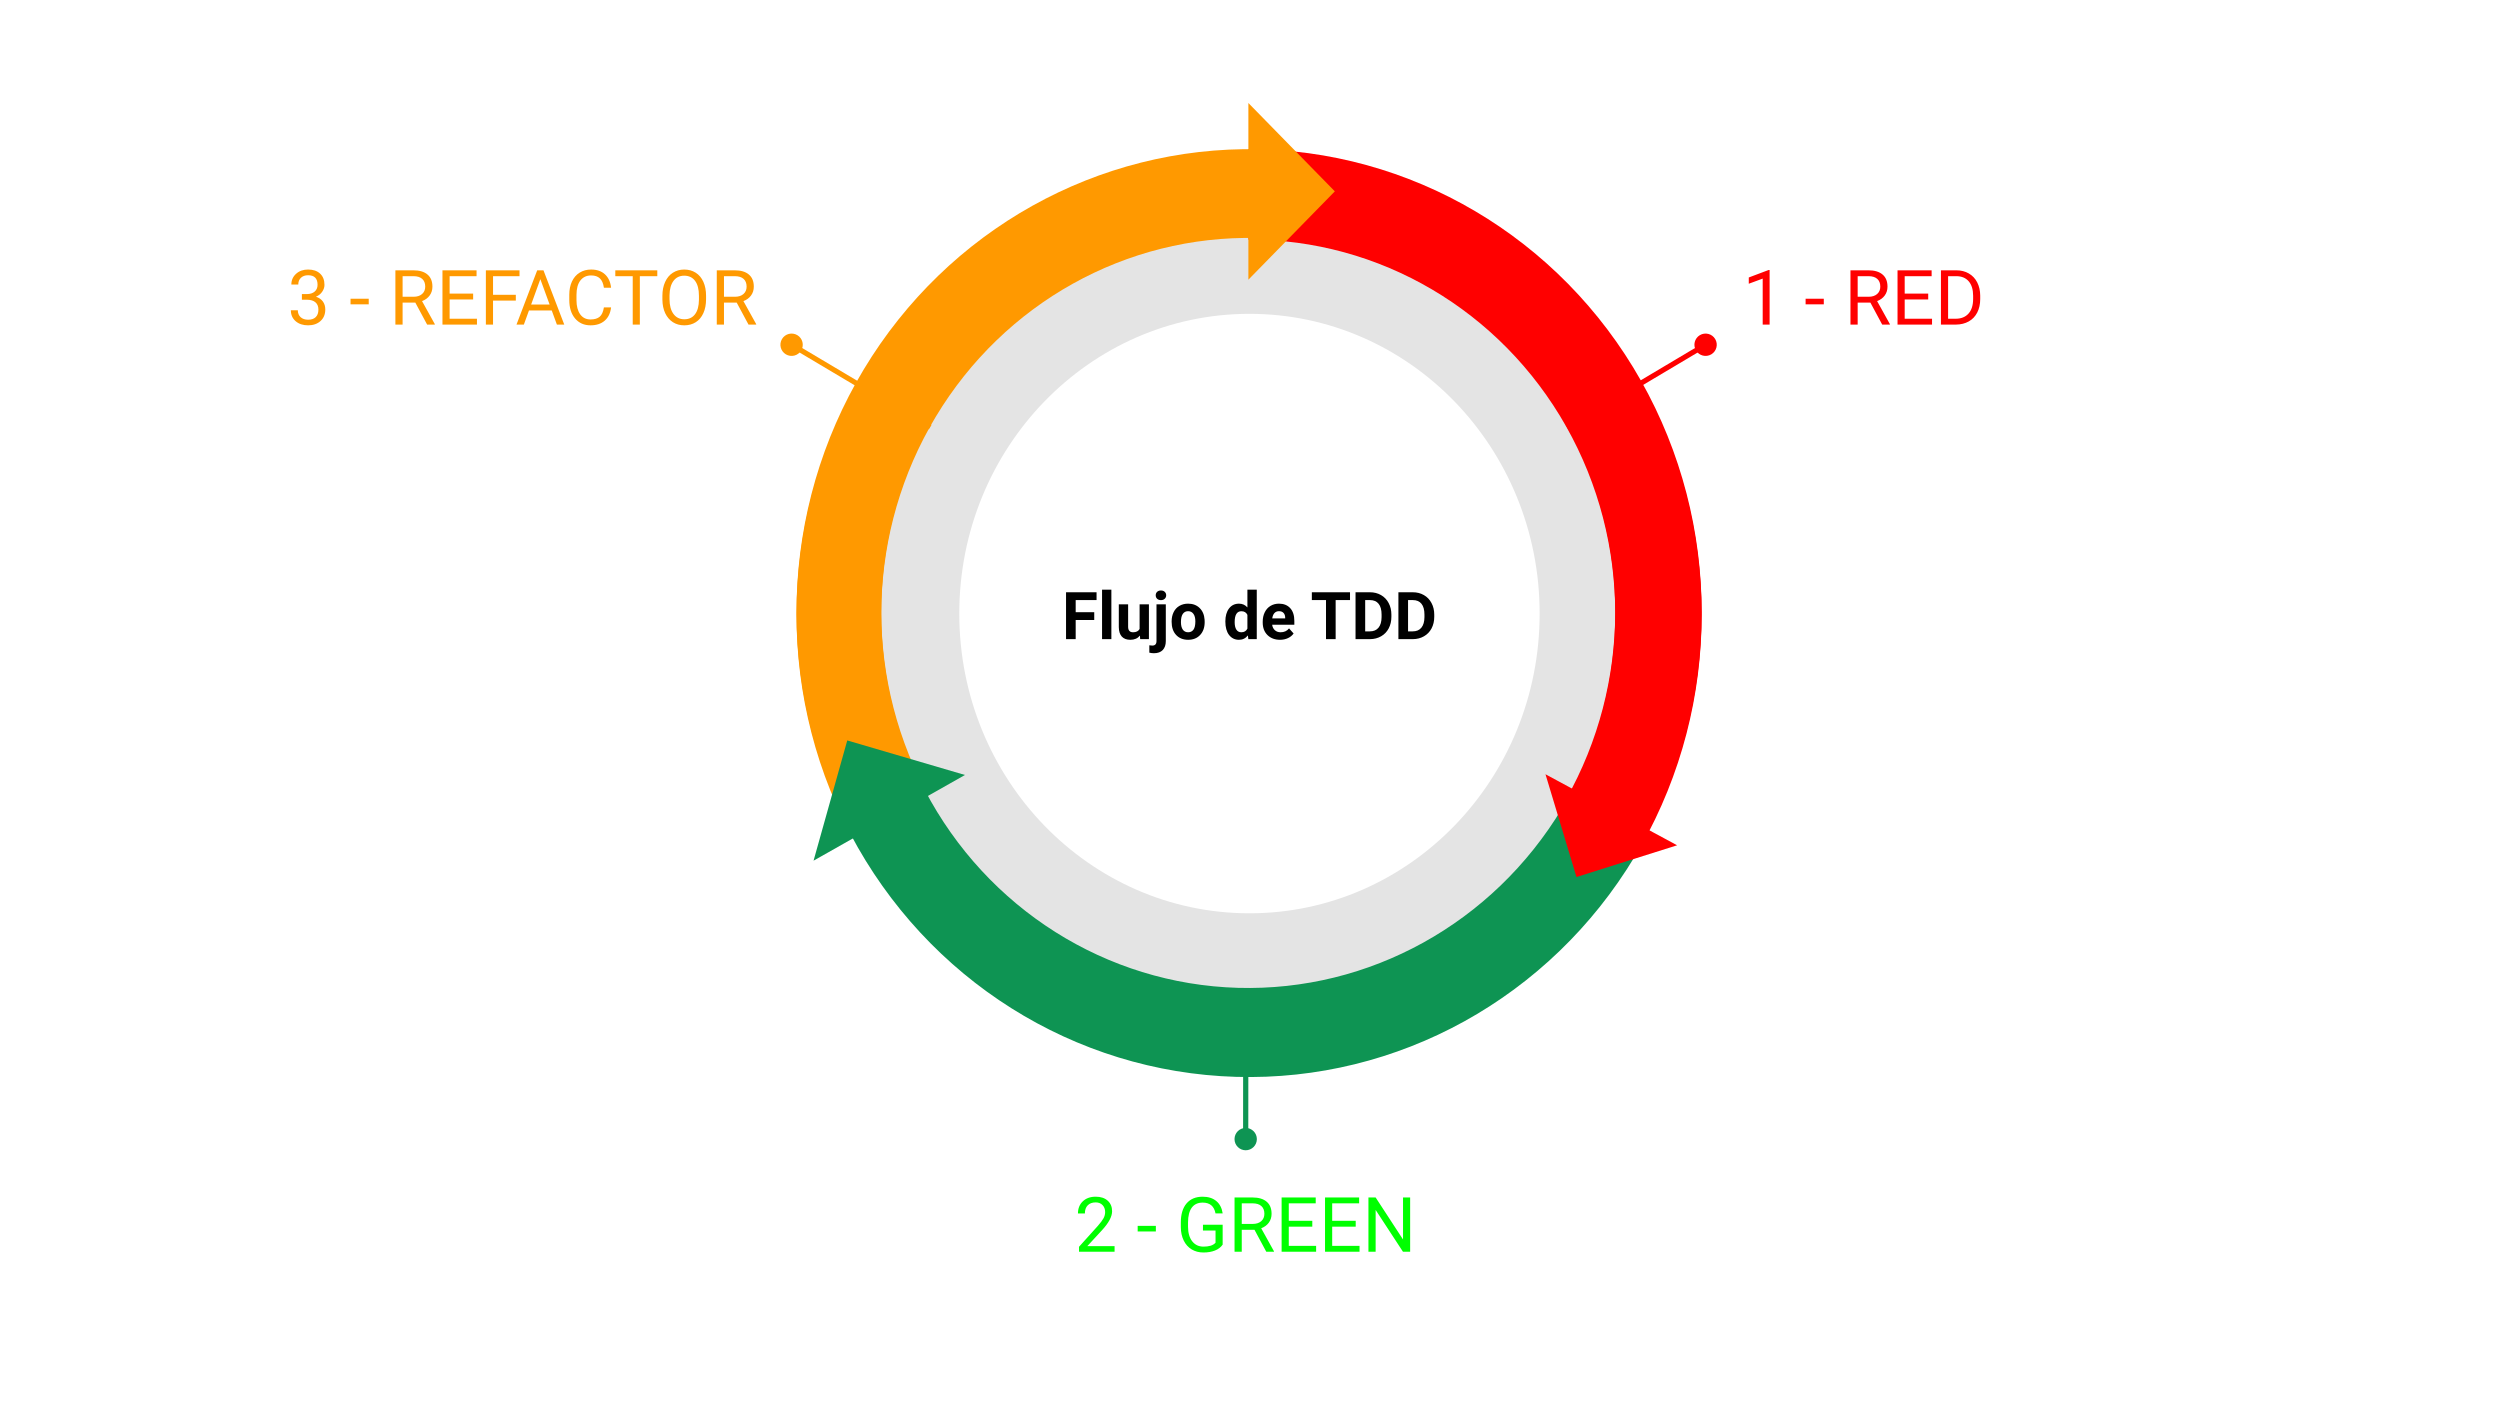 <svg version="1.1" viewBox="0.0 0.0 960.0 540.0" fill="none" stroke="none" stroke-linecap="square" stroke-miterlimit="10" xmlns:xlink="http://www.w3.org/1999/xlink" xmlns="http://www.w3.org/2000/svg"><clipPath id="ga6af533670_0_11.0"><path d="m0 0l960.0 0l0 540.0l-960.0 0l0 -540.0z" clip-rule="nonzero"/></clipPath><g clip-path="url(#ga6af533670_0_11.0)"><path fill="#ffffff" d="m0 0l960.0 0l0 540.0l-960.0 0z" fill-rule="evenodd"/><path fill="#000000" fill-opacity="0.108" d="m315.607 235.609l0 0c0 -92.706 73.51 -167.858 164.189 -167.858l0 0c43.546 0 85.308 17.685 116.099 49.165c30.791 31.48 48.09 74.175 48.09 118.694l0 0c0 92.706 -73.51 167.858 -164.189 167.858l0 0c-90.679 0 -164.189 -75.153 -164.189 -167.858zm52.76 0l0 0c0 63.567 49.888 115.098 111.428 115.098c61.54 0 111.428 -51.531 111.428 -115.098l0 0c0 -63.567 -49.888 -115.098 -111.428 -115.098l0 0c-61.54 0 -111.428 51.531 -111.428 115.098z" fill-rule="evenodd"/><path fill="#000000" fill-opacity="0.0" d="m300.285 130.189l56.043 33.341" fill-rule="evenodd"/><path stroke="#ff9900" stroke-width="2.0" stroke-linejoin="round" stroke-linecap="butt" d="m306.799 134.064l49.529 29.465" fill-rule="evenodd"/><path fill="#ff9900" stroke="#ff9900" stroke-width="2.0" stroke-linecap="butt" d="m301.144 130.7c0.929 -1.562 2.948 -2.074 4.51 -1.145c1.562 0.929 2.074 2.948 1.145 4.51c-0.929 1.562 -2.948 2.074 -4.51 1.145c-1.562 -0.929 -2.074 -2.948 -1.145 -4.51z" fill-rule="nonzero"/><path fill="#000000" fill-opacity="0.0" d="m88.795 87.483l211.103 0l0 88.486l-211.103 0z" fill-rule="evenodd"/><path fill="#ff9900" d="m115.925 112.924l2.0 0q1.875 -0.031 2.938 -0.984q1.078 -0.953 1.078 -2.594q0 -3.656 -3.641 -3.656q-1.719 0 -2.75 0.984q-1.016 0.969 -1.016 2.594l-2.656 0q0 -2.484 1.812 -4.125q1.812 -1.641 4.609 -1.641q2.938 0 4.609 1.562q1.688 1.562 1.688 4.344q0 1.359 -0.891 2.641q-0.875 1.266 -2.391 1.891q1.719 0.547 2.656 1.812q0.938 1.266 0.938 3.078q0 2.812 -1.844 4.453q-1.828 1.641 -4.766 1.641q-2.922 0 -4.766 -1.578q-1.844 -1.594 -1.844 -4.203l2.672 0q0 1.641 1.062 2.641q1.078 0.984 2.891 0.984q1.906 0 2.922 -1.0q1.031 -1.0 1.031 -2.875q0 -1.828 -1.125 -2.797q-1.109 -0.969 -3.219 -1.0l-2.0 0l0 -2.172zm25.666 3.938l-6.984 0l0 -2.156l6.984 0l0 2.156zm17.898 -0.656l-4.891 0l0 8.438l-2.766 0l0 -20.844l6.906 0q3.516 0 5.406 1.609q1.906 1.594 1.906 4.656q0 1.953 -1.062 3.406q-1.047 1.438 -2.922 2.156l4.906 8.844l0 0.172l-2.953 0l-4.531 -8.438zm-4.891 -2.25l4.219 0q2.047 0 3.25 -1.047q1.219 -1.062 1.219 -2.844q0 -1.938 -1.156 -2.969q-1.141 -1.031 -3.328 -1.047l-4.203 0l0 7.906zm27.089 1.047l-9.031 0l0 7.391l10.5 0l0 2.25l-13.25 0l0 -20.844l13.094 0l0 2.25l-10.344 0l0 6.703l9.031 0l0 2.25zm16.388 0.438l-8.75 0l0 9.203l-2.75 0l0 -20.844l12.922 0l0 2.25l-10.172 0l0 7.141l8.75 0l0 2.25zm13.791 3.766l-8.734 0l-1.969 5.438l-2.828 0l7.953 -20.844l2.406 0l7.984 20.844l-2.828 0l-1.984 -5.438zm-7.906 -2.266l7.094 0l-3.562 -9.75l-3.531 9.75zm30.693 1.094q-0.375 3.297 -2.438 5.094q-2.047 1.797 -5.453 1.797q-3.703 0 -5.938 -2.641q-2.219 -2.656 -2.219 -7.094l0 -2.0q0 -2.906 1.031 -5.109q1.047 -2.219 2.953 -3.391q1.906 -1.188 4.406 -1.188q3.328 0 5.328 1.859q2.0 1.859 2.328 5.125l-2.75 0q-0.359 -2.484 -1.562 -3.594q-1.188 -1.125 -3.344 -1.125q-2.641 0 -4.141 1.953q-1.484 1.938 -1.484 5.531l0 2.031q0 3.391 1.406 5.391q1.422 2.0 3.984 2.0q2.281 0 3.5 -1.031q1.234 -1.031 1.641 -3.609l2.75 0zm17.752 -11.984l-6.703 0l0 18.594l-2.734 0l0 -18.594l-6.688 0l0 -2.25l16.125 0l0 2.25zm18.723 8.844q0 3.062 -1.031 5.344q-1.031 2.281 -2.922 3.484q-1.891 1.203 -4.406 1.203q-2.469 0 -4.375 -1.203q-1.891 -1.219 -2.953 -3.453q-1.047 -2.234 -1.078 -5.188l0 -1.5q0 -3.016 1.047 -5.312q1.047 -2.312 2.953 -3.531q1.922 -1.234 4.375 -1.234q2.516 0 4.422 1.219q1.906 1.203 2.938 3.5q1.031 2.297 1.031 5.359l0 1.312zm-2.734 -1.344q0 -3.719 -1.484 -5.703q-1.484 -1.984 -4.172 -1.984q-2.609 0 -4.109 1.984q-1.484 1.984 -1.531 5.516l0 1.531q0 3.594 1.516 5.656q1.516 2.047 4.156 2.047q2.672 0 4.125 -1.938q1.469 -1.938 1.5 -5.562l0 -1.547zm14.507 2.656l-4.891 0l0 8.438l-2.766 0l0 -20.844l6.906 0q3.516 0 5.406 1.609q1.906 1.594 1.906 4.656q0 1.953 -1.062 3.406q-1.047 1.438 -2.922 2.156l4.906 8.844l0 0.172l-2.953 0l-4.531 -8.438zm-4.891 -2.25l4.219 0q2.047 0 3.25 -1.047q1.219 -1.062 1.219 -2.844q0 -1.938 -1.156 -2.969q-1.141 -1.031 -3.328 -1.047l-4.203 0l0 7.906z" fill-rule="nonzero"/><path fill="#000000" fill-opacity="0.0" d="m478.341 441.704l0.039 -60.854" fill-rule="evenodd"/><path stroke="#0e9453" stroke-width="2.0" stroke-linejoin="round" stroke-linecap="butt" d="m478.346 434.124l0.034 -53.274" fill-rule="evenodd"/><path fill="#0e9453" stroke="#0e9453" stroke-width="2.0" stroke-linecap="butt" d="m478.342 440.704c-1.817 -0.001 -3.289 -1.475 -3.288 -3.292c0.001 -1.817 1.475 -3.289 3.292 -3.288c1.817 0.001 3.289 1.475 3.288 3.292c-0.001 1.817 -1.475 3.289 -3.292 3.288z" fill-rule="nonzero"/><path fill="#000000" fill-opacity="0.0" d="m381.636 443.514l193.301 0l0 88.486l-193.301 0z" fill-rule="evenodd"/><path fill="#00ff00" d="m427.997 480.674l-13.656 0l0 -1.906l7.219 -8.016q1.594 -1.828 2.203 -2.953q0.609 -1.141 0.609 -2.359q0 -1.641 -0.984 -2.672q-0.984 -1.047 -2.641 -1.047q-1.969 0 -3.062 1.125q-1.094 1.109 -1.094 3.125l-2.656 0q0 -2.875 1.859 -4.656q1.859 -1.781 4.953 -1.781q2.922 0 4.609 1.531q1.688 1.516 1.688 4.062q0 3.078 -3.922 7.328l-5.594 6.062l10.469 0l0 2.156zm15.854 -7.781l-6.984 0l0 -2.156l6.984 0l0 2.156zm25.648 5.047q-1.062 1.516 -2.969 2.266q-1.891 0.75 -4.406 0.75q-2.547 0 -4.531 -1.188q-1.969 -1.203 -3.047 -3.406q-1.078 -2.203 -1.109 -5.109l0 -1.812q0 -4.719 2.188 -7.312q2.203 -2.594 6.188 -2.594q3.266 0 5.25 1.672q2.0 1.672 2.438 4.734l-2.75 0q-0.766 -4.141 -4.922 -4.141q-2.766 0 -4.188 1.938q-1.422 1.938 -1.438 5.625l0 1.703q0 3.516 1.594 5.578q1.609 2.062 4.344 2.062q1.547 0 2.703 -0.344q1.172 -0.344 1.922 -1.156l0 -4.672l-4.828 0l0 -2.234l7.562 0l0 7.641zm12.227 -5.703l-4.891 0l0 8.438l-2.766 0l0 -20.844l6.906 0q3.516 0 5.406 1.609q1.906 1.594 1.906 4.656q0 1.953 -1.062 3.406q-1.047 1.438 -2.922 2.156l4.906 8.844l0 0.172l-2.953 0l-4.531 -8.438zm-4.891 -2.25l4.219 0q2.047 0 3.25 -1.047q1.219 -1.062 1.219 -2.844q0 -1.938 -1.156 -2.969q-1.141 -1.031 -3.328 -1.047l-4.203 0l0 7.906zm27.089 1.047l-9.031 0l0 7.391l10.5 0l0 2.25l-13.25 0l0 -20.844l13.094 0l0 2.25l-10.344 0l0 6.703l9.031 0l0 2.25zm16.669 0l-9.031 0l0 7.391l10.5 0l0 2.25l-13.25 0l0 -20.844l13.094 0l0 2.25l-10.344 0l0 6.703l9.031 0l0 2.25zm20.903 9.641l-2.75 0l-10.5 -16.062l0 16.062l-2.766 0l0 -20.844l2.766 0l10.516 16.125l0 -16.125l2.734 0l0 20.844z" fill-rule="nonzero"/><path fill="#000000" fill-opacity="0.0" d="m386.489 185.463l186.614 0l0 106.299l-186.614 0z" fill-rule="evenodd"/><path fill="#000000" d="m420.188 238.074l-7.125 0l0 7.359l-3.703 0l0 -18.0l11.719 0l0 3.0l-8.016 0l0 4.656l7.125 0l0 2.984zm6.579 7.359l-3.578 0l0 -19.0l3.578 0l0 19.0zm10.965 -1.359q-1.328 1.609 -3.672 1.609q-2.141 0 -3.281 -1.234q-1.125 -1.234 -1.156 -3.625l0 -8.766l3.578 0l0 8.641q0 2.094 1.906 2.094q1.812 0 2.5 -1.266l0 -9.469l3.578 0l0 13.375l-3.359 0l-0.094 -1.359zm9.939 -12.016l0 14.109q0 2.203 -1.172 3.438q-1.172 1.234 -3.391 1.234q-0.922 0 -1.766 -0.219l0 -2.828q0.641 0.109 1.125 0.109q1.625 0 1.625 -1.719l0 -14.125l3.578 0zm-3.875 -3.469q0 -0.797 0.531 -1.312q0.547 -0.531 1.469 -0.531q0.938 0 1.469 0.531q0.547 0.516 0.547 1.312q0 0.812 -0.562 1.344q-0.547 0.516 -1.453 0.516q-0.891 0 -1.453 -0.516q-0.547 -0.531 -0.547 -1.344zm6.111 10.031q0 -2.0 0.766 -3.547q0.766 -1.562 2.203 -2.406q1.453 -0.859 3.359 -0.859q2.703 0 4.406 1.656q1.719 1.656 1.922 4.5l0.031 0.922q0 3.078 -1.734 4.938q-1.719 1.859 -4.609 1.859q-2.891 0 -4.625 -1.859q-1.719 -1.859 -1.719 -5.047l0 -0.156zm3.578 0.266q0 1.891 0.719 2.906q0.719 1.0 2.047 1.0q1.297 0 2.031 -0.984q0.734 -1.0 0.734 -3.188q0 -1.875 -0.734 -2.891q-0.734 -1.031 -2.047 -1.031q-1.312 0 -2.031 1.031q-0.719 1.016 -0.719 3.156zm17.05 -0.25q0 -3.125 1.406 -4.969q1.406 -1.859 3.844 -1.859q1.953 0 3.219 1.453l0 -6.828l3.594 0l0 19.0l-3.234 0l-0.172 -1.422q-1.328 1.672 -3.438 1.672q-2.359 0 -3.797 -1.859q-1.422 -1.859 -1.422 -5.188zm3.578 0.266q0 1.875 0.656 2.891q0.656 1.0 1.906 1.0q1.656 0 2.328 -1.406l0 -5.281q-0.656 -1.391 -2.312 -1.391q-2.578 0 -2.578 4.188zm17.412 6.781q-2.938 0 -4.797 -1.797q-1.844 -1.812 -1.844 -4.828l0 -0.344q0 -2.016 0.781 -3.594q0.781 -1.594 2.203 -2.453q1.438 -0.859 3.266 -0.859q2.734 0 4.312 1.734q1.578 1.719 1.578 4.906l0 1.453l-8.516 0q0.172 1.312 1.047 2.109q0.875 0.781 2.203 0.781q2.062 0 3.234 -1.484l1.75 1.953q-0.797 1.141 -2.172 1.781q-1.375 0.641 -3.047 0.641zm-0.406 -10.984q-1.062 0 -1.734 0.719q-0.656 0.719 -0.844 2.047l4.969 0l0 -0.281q-0.016 -1.188 -0.641 -1.828q-0.609 -0.656 -1.75 -0.656zm27.287 -4.266l-5.516 0l0 15.0l-3.703 0l0 -15.0l-5.438 0l0 -3.0l14.656 0l0 3.0zm2.122 15.0l0 -18.0l5.531 0q2.375 0 4.25 1.078q1.875 1.062 2.922 3.031q1.062 1.969 1.062 4.484l0 0.828q0 2.5 -1.031 4.453q-1.031 1.953 -2.922 3.031q-1.875 1.078 -4.234 1.094l-5.578 0zm3.703 -15.0l0 12.016l1.797 0q2.172 0 3.328 -1.422q1.156 -1.422 1.172 -4.062l0 -0.953q0 -2.75 -1.141 -4.156q-1.125 -1.422 -3.328 -1.422l-1.828 0zm12.758 15.0l0 -18.0l5.531 0q2.375 0 4.25 1.078q1.875 1.062 2.922 3.031q1.062 1.969 1.062 4.484l0 0.828q0 2.5 -1.031 4.453q-1.031 1.953 -2.922 3.031q-1.875 1.078 -4.234 1.094l-5.578 0zm3.703 -15.0l0 12.016l1.797 0q2.172 0 3.328 -1.422q1.156 -1.422 1.172 -4.062l0 -0.953q0 -2.75 -1.141 -4.156q-1.125 -1.422 -3.328 -1.422l-1.828 0z" fill-rule="nonzero"/><path fill="#000000" fill-opacity="0.0" d="m658.632 130.189l-56.043 33.341" fill-rule="evenodd"/><path stroke="#ff0000" stroke-width="2.0" stroke-linejoin="round" stroke-linecap="butt" d="m652.118 134.064l-49.529 29.465" fill-rule="evenodd"/><path fill="#ff0000" stroke="#ff0000" stroke-width="2.0" stroke-linecap="butt" d="m657.773 130.7c0.929 1.562 0.416 3.581 -1.145 4.51c-1.562 0.929 -3.581 0.416 -4.51 -1.145c-0.929 -1.562 -0.416 -3.581 1.145 -4.51c1.562 -0.929 3.581 -0.416 4.51 1.145z" fill-rule="nonzero"/><path fill="#000000" fill-opacity="0.0" d="m660.094 87.482l193.301 0l0 88.486l-193.301 0z" fill-rule="evenodd"/><path fill="#ff0000" d="m679.531 124.642l-2.656 0l0 -17.656l-5.344 1.969l0 -2.406l7.594 -2.859l0.406 0l0 20.953zm20.807 -7.781l-6.984 0l0 -2.156l6.984 0l0 2.156zm17.898 -0.656l-4.891 0l0 8.438l-2.766 0l0 -20.844l6.906 0q3.516 0 5.406 1.609q1.906 1.594 1.906 4.656q0 1.953 -1.062 3.406q-1.047 1.438 -2.922 2.156l4.906 8.844l0 0.172l-2.953 0l-4.531 -8.438zm-4.891 -2.25l4.219 0q2.047 0 3.25 -1.047q1.219 -1.062 1.219 -2.844q0 -1.938 -1.156 -2.969q-1.141 -1.031 -3.328 -1.047l-4.203 0l0 7.906zm27.089 1.047l-9.031 0l0 7.391l10.5 0l0 2.25l-13.25 0l0 -20.844l13.094 0l0 2.25l-10.344 0l0 6.703l9.031 0l0 2.25zm4.888 9.641l0 -20.844l5.891 0q2.719 0 4.797 1.203q2.094 1.203 3.234 3.422q1.141 2.219 1.156 5.094l0 1.328q0 2.953 -1.141 5.172q-1.141 2.219 -3.25 3.406q-2.109 1.188 -4.922 1.219l-5.766 0zm2.75 -18.594l0 16.344l2.891 0q3.172 0 4.938 -1.969q1.781 -1.984 1.781 -5.641l0 -1.203q0 -3.562 -1.672 -5.531q-1.672 -1.969 -4.734 -2.0l-3.203 0z" fill-rule="nonzero"/><g filter="url(#shadowFilter-ga6af533670_0_11.1)"><use xlink:href="#ga6af533670_0_11.1" transform="matrix(1.0 0.0 0.0 1.0 0.0 1.0)"/></g><defs><filter id="shadowFilter-ga6af533670_0_11.1" filterUnits="userSpaceOnUse"><feGaussianBlur in="SourceAlpha" stdDeviation="2.5" result="blur"/><feComponentTransfer in="blur" color-interpolation-filters="sRGB"><feFuncR type="linear" slope="0" intercept="0.0"/><feFuncG type="linear" slope="0" intercept="0.0"/><feFuncB type="linear" slope="0" intercept="0.0"/><feFuncA type="linear" slope="0.4" intercept="0"/></feComponentTransfer></filter></defs><g id="ga6af533670_0_11.1"><path fill="#ff0000" d="m479.408 57.273l0 0c62.166 -0.033 119.623 33.852 150.714 88.884c31.09 55.032 31.087 122.842 -0.01 177.871l-28.803 -17.01c25.229 -44.645 25.277 -99.628 0.126 -144.204c-25.151 -44.576 -71.672 -71.958 -122.01 -71.816z" fill-rule="evenodd"/></g><g filter="url(#shadowFilter-ga6af533670_0_11.2)"><use xlink:href="#ga6af533670_0_11.2" transform="matrix(1.0 0.0 0.0 1.0 0.0 1.0)"/></g><defs><filter id="shadowFilter-ga6af533670_0_11.2" filterUnits="userSpaceOnUse"><feGaussianBlur in="SourceAlpha" stdDeviation="2.5" result="blur"/><feComponentTransfer in="blur" color-interpolation-filters="sRGB"><feFuncR type="linear" slope="0" intercept="0.0"/><feFuncG type="linear" slope="0" intercept="0.0"/><feFuncB type="linear" slope="0" intercept="0.0"/><feFuncA type="linear" slope="0.4" intercept="0"/></feComponentTransfer></filter></defs><g id="ga6af533670_0_11.2"><path fill="#ff9900" d="m483.232 57.307l0 0c-61.61 -1.245 -119.265 30.926 -151.566 84.572c-32.301 53.646 -34.424 120.759 -5.583 176.427l28.839 -15.614l0 0c-23.512 -45.361 -21.832 -100.02 4.417 -143.668c26.248 -43.647 73.141 -69.758 123.253 -68.631z" fill-rule="evenodd"/></g><path fill="#ff9900" d="m512.576 73.481l-33.197 33.921l0 -67.843z" fill-rule="evenodd"/><g filter="url(#shadowFilter-ga6af533670_0_11.3)"><use xlink:href="#ga6af533670_0_11.3" transform="matrix(1.0 0.0 0.0 1.0 0.0 1.0)"/></g><defs><filter id="shadowFilter-ga6af533670_0_11.3" filterUnits="userSpaceOnUse"><feGaussianBlur in="SourceAlpha" stdDeviation="2.5" result="blur"/><feComponentTransfer in="blur" color-interpolation-filters="sRGB"><feFuncR type="linear" slope="0" intercept="0.0"/><feFuncG type="linear" slope="0" intercept="0.0"/><feFuncB type="linear" slope="0" intercept="0.0"/><feFuncA type="linear" slope="0.4" intercept="0"/></feComponentTransfer></filter></defs><g id="ga6af533670_0_11.3"><path fill="#0e9453" d="m326.542 319.187l0 0c29.504 55.937 85.975 91.519 148.116 93.326c62.141 1.807 120.498 -30.435 153.065 -84.567l-27.891 -17.536l0 0c-26.511 44.081 -73.976 70.362 -124.476 68.92c-50.5 -1.441 -96.342 -30.385 -120.221 -75.904z" fill-rule="evenodd"/></g><path fill="#ff0000" d="m605.369 336.778l-11.906 -39.465l50.551 27.276z" fill-rule="evenodd"/><path fill="#0e9453" d="m325.347 284.329l45.197 13.26l-58.142 32.913z" fill-rule="evenodd"/></g></svg>